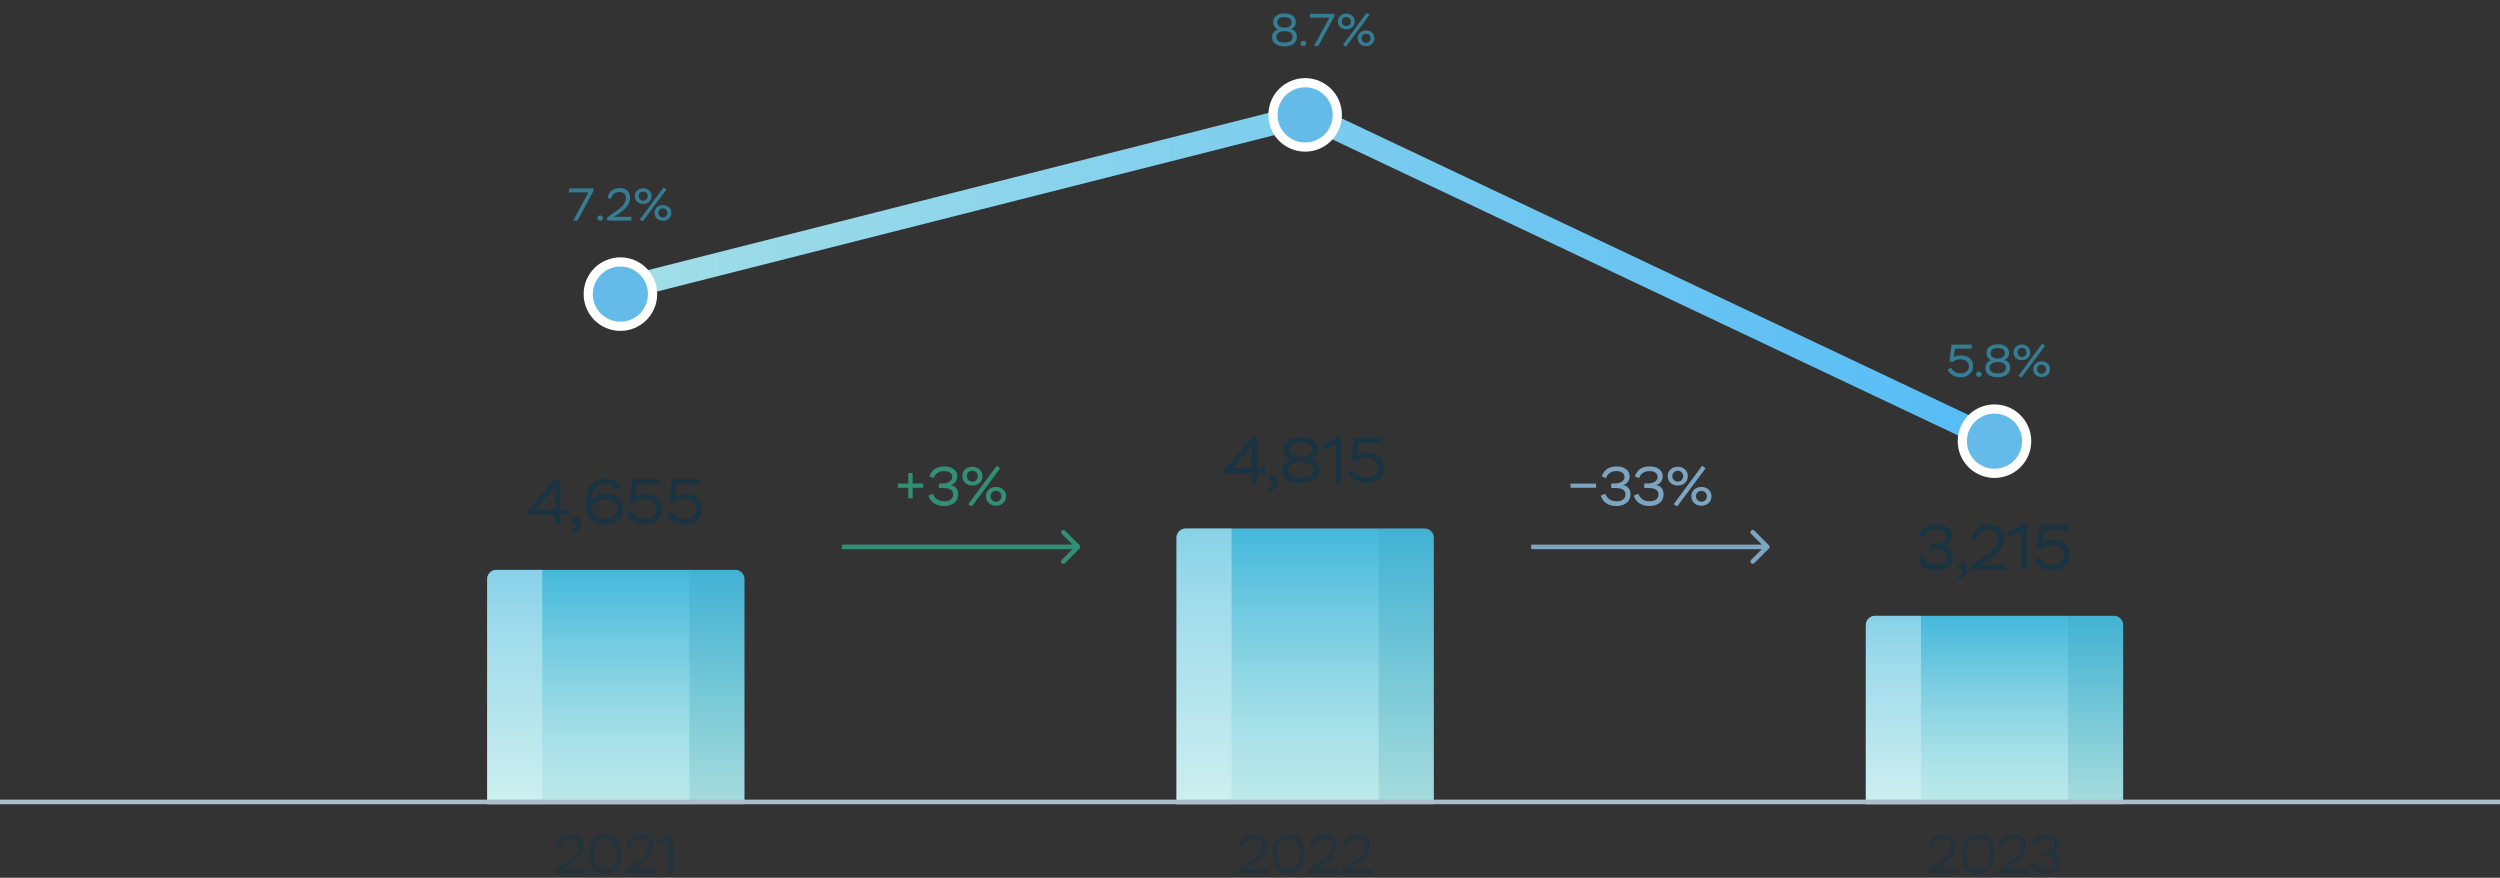 <svg width="544" height="191" viewBox="0 0 544 191" fill="none" xmlns="http://www.w3.org/2000/svg">
<rect x="0" y="0" width="544" height="191" fill="#333333" stroke="none"/>
<path d="M121.95 114H120.732V111.998H114.74V111.186L120.872 104.2H121.95V110.864H123.77V111.998H121.95V114ZM120.732 106.16L116.42 110.864H120.732V106.16ZM125.392 114C124.874 114.056 124.482 113.762 124.482 113.258C124.482 112.768 124.79 112.46 125.336 112.46C125.952 112.46 126.358 112.88 126.358 113.664C126.358 115.064 125.588 115.778 124.566 116.016L124.272 115.358C124.58 115.274 124.86 115.106 125.112 114.84C125.35 114.574 125.448 114.294 125.392 114ZM127.376 109.366C127.376 107.672 127.796 106.37 128.622 105.446C129.448 104.536 130.484 104.074 131.73 104.074C133.368 104.074 134.656 104.816 135.202 105.992L134.25 106.636C133.676 105.726 132.822 105.278 131.674 105.278C130.806 105.278 130.078 105.614 129.49 106.286C128.902 106.972 128.608 107.896 128.622 109.086C129.168 108.064 130.442 107.448 131.842 107.448C132.976 107.448 133.886 107.742 134.544 108.344C135.202 108.946 135.538 109.744 135.538 110.724C135.538 111.718 135.174 112.544 134.432 113.174C133.69 113.804 132.766 114.126 131.66 114.126C129.014 114.126 127.376 112.404 127.376 109.366ZM128.776 110.556C129.042 111.942 130.092 112.922 131.646 112.922C132.402 112.922 133.032 112.726 133.522 112.32C134.012 111.928 134.25 111.41 134.25 110.78C134.25 109.394 133.27 108.652 131.772 108.652C130.946 108.652 130.26 108.848 129.728 109.24C129.182 109.632 128.874 110.066 128.776 110.556ZM137.975 109.492L136.967 109.226L137.541 104.2H143.701V105.39H138.619L138.255 108.022C138.745 107.658 139.487 107.476 140.481 107.476C141.629 107.476 142.525 107.784 143.183 108.386C143.827 109.002 144.149 109.786 144.149 110.752C144.149 111.718 143.785 112.53 143.071 113.16C142.343 113.804 141.433 114.126 140.355 114.126C138.521 114.126 136.995 113.258 136.365 111.732L137.485 111.256C137.891 112.194 138.941 112.936 140.355 112.936C141.965 112.936 142.861 112.012 142.861 110.794C142.861 109.492 141.811 108.652 140.145 108.652C139.249 108.652 138.521 108.932 137.975 109.492ZM146.64 109.492L145.632 109.226L146.206 104.2H152.366V105.39H147.284L146.92 108.022C147.41 107.658 148.152 107.476 149.146 107.476C150.294 107.476 151.19 107.784 151.848 108.386C152.492 109.002 152.814 109.786 152.814 110.752C152.814 111.718 152.45 112.53 151.736 113.16C151.008 113.804 150.098 114.126 149.02 114.126C147.186 114.126 145.66 113.258 145.03 111.732L146.15 111.256C146.556 112.194 147.606 112.936 149.02 112.936C150.63 112.936 151.526 112.012 151.526 110.794C151.526 109.492 150.476 108.652 148.81 108.652C147.914 108.652 147.186 108.932 146.64 109.492Z" fill="#1A3341"/>
<path d="M121.863 184.372L120.987 184.06C121.287 182.572 122.415 181.504 124.203 181.504C125.931 181.504 126.987 182.5 126.987 184.024C126.987 184.828 126.639 185.632 126.207 186.208C125.991 186.508 125.715 186.796 125.391 187.096C124.731 187.684 124.263 187.996 123.579 188.428L122.655 189.004H127.299V190H120.759V189.184L122.583 187.972C122.907 187.768 123.135 187.612 123.267 187.516C123.399 187.432 123.615 187.276 123.903 187.072C124.191 186.868 124.407 186.688 124.551 186.556C124.683 186.424 124.863 186.256 125.067 186.04C125.619 185.44 125.823 184.888 125.883 184.132C125.883 183.04 125.175 182.548 124.131 182.548C123.483 182.548 122.967 182.728 122.595 183.088C122.223 183.448 121.971 183.88 121.863 184.372ZM128.131 185.8C128.131 184.504 128.431 183.46 129.043 182.68C129.643 181.9 130.531 181.504 131.695 181.504C134.083 181.504 135.271 183.076 135.271 185.8C135.271 187.108 134.971 188.14 134.383 188.92C133.783 189.7 132.895 190.096 131.719 190.096C130.591 190.096 129.715 189.7 129.079 188.908C128.443 188.116 128.131 187.084 128.131 185.8ZM129.235 185.8C129.235 187.852 130.171 189.076 131.719 189.076C133.351 189.076 134.167 187.984 134.167 185.8C134.167 183.616 133.339 182.524 131.695 182.524C130.027 182.524 129.235 183.724 129.235 185.8ZM137.127 184.372L136.251 184.06C136.551 182.572 137.679 181.504 139.467 181.504C141.195 181.504 142.251 182.5 142.251 184.024C142.251 184.828 141.903 185.632 141.471 186.208C141.255 186.508 140.979 186.796 140.655 187.096C139.995 187.684 139.527 187.996 138.843 188.428L137.919 189.004H142.563V190H136.023V189.184L137.847 187.972C138.171 187.768 138.399 187.612 138.531 187.516C138.663 187.432 138.879 187.276 139.167 187.072C139.455 186.868 139.671 186.688 139.815 186.556C139.947 186.424 140.127 186.256 140.331 186.04C140.883 185.44 141.087 184.888 141.147 184.132C141.147 183.04 140.439 182.548 139.395 182.548C138.747 182.548 138.231 182.728 137.859 183.088C137.487 183.448 137.235 183.88 137.127 184.372ZM143.299 183.832L142.915 182.932L145.795 181.552H146.479V190H145.447V182.836L143.299 183.832Z" fill="#1A3341" fill-opacity="0.6"/>
<path d="M106 126C106 124.895 106.895 124 108 124H160C161.105 124 162 124.895 162 126V175H106V126Z" fill="url(#paint0_linear_7002_27706)"/>
<path opacity="0.2" d="M118 124H150V175H118V124Z" fill="url(#paint1_linear_7002_27706)"/>
<path opacity="0.04" d="M150 124H160C161.105 124 162 124.895 162 126V175H150V124Z" fill="#0D262C"/>
<path opacity="0.5" d="M106 126C106 124.895 106.895 124 108 124H118V175H106V126Z" fill="url(#paint2_linear_7002_27706)"/>
<path d="M273.577 105H272.359V102.998H266.367V102.186L272.499 95.2H273.577V101.864H275.397V102.998H273.577V105ZM272.359 97.16L268.047 101.864H272.359V97.16ZM277.019 105C276.501 105.056 276.109 104.762 276.109 104.258C276.109 103.768 276.417 103.46 276.963 103.46C277.579 103.46 277.985 103.88 277.985 104.664C277.985 106.064 277.215 106.778 276.193 107.016L275.899 106.358C276.207 106.274 276.487 106.106 276.739 105.84C276.977 105.574 277.075 105.294 277.019 105ZM282.867 99.414H283.301C283.931 99.414 284.449 99.26 284.883 98.966C285.303 98.672 285.513 98.28 285.513 97.818C285.513 96.768 284.687 96.236 283.049 96.236C281.481 96.236 280.627 96.81 280.627 97.818C280.627 98.728 281.565 99.414 282.867 99.414ZM283.273 100.52H282.923C282.167 100.52 281.537 100.688 281.047 101.01C280.557 101.332 280.305 101.738 280.305 102.228C280.305 103.292 281.285 103.964 283.063 103.964C284.869 103.964 285.835 103.32 285.835 102.242C285.835 101.164 284.799 100.52 283.273 100.52ZM286.031 104.37C285.317 104.874 284.323 105.126 283.077 105.126C281.831 105.126 280.837 104.874 280.109 104.384C279.381 103.894 279.017 103.222 279.017 102.354C279.017 101.22 279.759 100.324 280.949 99.932C279.871 99.582 279.339 98.728 279.339 97.734C279.339 96.11 280.711 95.074 283.063 95.074C285.429 95.074 286.801 96.11 286.801 97.734C286.801 98.672 286.283 99.386 285.247 99.862C286.493 100.24 287.109 101.052 287.109 102.298C287.109 103.18 286.745 103.88 286.031 104.37ZM288.089 97.804L287.641 96.754L291.001 95.144H291.799V105H290.595V96.642L288.089 97.804ZM295.013 100.492L294.005 100.226L294.579 95.2H300.739V96.39H295.657L295.293 99.022C295.783 98.658 296.525 98.476 297.519 98.476C298.667 98.476 299.563 98.784 300.221 99.386C300.865 100.002 301.187 100.786 301.187 101.752C301.187 102.718 300.823 103.53 300.109 104.16C299.381 104.804 298.471 105.126 297.393 105.126C295.559 105.126 294.033 104.258 293.403 102.732L294.523 102.256C294.929 103.194 295.979 103.936 297.393 103.936C299.003 103.936 299.899 103.012 299.899 101.794C299.899 100.492 298.849 99.652 297.183 99.652C296.287 99.652 295.559 99.932 295.013 100.492Z" fill="#1A3341"/>
<path d="M270.556 184.372L269.68 184.06C269.98 182.572 271.108 181.504 272.896 181.504C274.624 181.504 275.68 182.5 275.68 184.024C275.68 184.828 275.332 185.632 274.9 186.208C274.684 186.508 274.408 186.796 274.084 187.096C273.424 187.684 272.956 187.996 272.272 188.428L271.348 189.004H275.992V190H269.452V189.184L271.276 187.972C271.6 187.768 271.828 187.612 271.96 187.516C272.092 187.432 272.308 187.276 272.596 187.072C272.884 186.868 273.1 186.688 273.244 186.556C273.376 186.424 273.556 186.256 273.76 186.04C274.312 185.44 274.516 184.888 274.576 184.132C274.576 183.04 273.868 182.548 272.824 182.548C272.176 182.548 271.66 182.728 271.288 183.088C270.916 183.448 270.664 183.88 270.556 184.372ZM276.824 185.8C276.824 184.504 277.124 183.46 277.736 182.68C278.336 181.9 279.224 181.504 280.388 181.504C282.776 181.504 283.964 183.076 283.964 185.8C283.964 187.108 283.664 188.14 283.076 188.92C282.476 189.7 281.588 190.096 280.412 190.096C279.284 190.096 278.408 189.7 277.772 188.908C277.136 188.116 276.824 187.084 276.824 185.8ZM277.928 185.8C277.928 187.852 278.864 189.076 280.412 189.076C282.044 189.076 282.86 187.984 282.86 185.8C282.86 183.616 282.032 182.524 280.388 182.524C278.72 182.524 277.928 183.724 277.928 185.8ZM285.82 184.372L284.944 184.06C285.244 182.572 286.372 181.504 288.16 181.504C289.888 181.504 290.944 182.5 290.944 184.024C290.944 184.828 290.596 185.632 290.164 186.208C289.948 186.508 289.672 186.796 289.348 187.096C288.688 187.684 288.22 187.996 287.536 188.428L286.612 189.004H291.256V190H284.716V189.184L286.54 187.972C286.864 187.768 287.092 187.612 287.224 187.516C287.356 187.432 287.572 187.276 287.86 187.072C288.148 186.868 288.364 186.688 288.508 186.556C288.64 186.424 288.82 186.256 289.024 186.04C289.576 185.44 289.78 184.888 289.84 184.132C289.84 183.04 289.132 182.548 288.088 182.548C287.44 182.548 286.924 182.728 286.552 183.088C286.18 183.448 285.928 183.88 285.82 184.372ZM293.048 184.372L292.172 184.06C292.472 182.572 293.6 181.504 295.388 181.504C297.116 181.504 298.172 182.5 298.172 184.024C298.172 184.828 297.824 185.632 297.392 186.208C297.176 186.508 296.9 186.796 296.576 187.096C295.916 187.684 295.448 187.996 294.764 188.428L293.84 189.004H298.484V190H291.944V189.184L293.768 187.972C294.092 187.768 294.32 187.612 294.452 187.516C294.584 187.432 294.8 187.276 295.088 187.072C295.376 186.868 295.592 186.688 295.736 186.556C295.868 186.424 296.048 186.256 296.252 186.04C296.804 185.44 297.008 184.888 297.068 184.132C297.068 183.04 296.36 182.548 295.316 182.548C294.668 182.548 294.152 182.728 293.78 183.088C293.408 183.448 293.156 183.88 293.048 184.372Z" fill="#1A3341" fill-opacity="0.6"/>
<path d="M256 117C256 115.895 256.895 115 258 115H310C311.105 115 312 115.895 312 117V175H256V117Z" fill="url(#paint3_linear_7002_27706)"/>
<path opacity="0.2" d="M268 115H300V175H268V115Z" fill="url(#paint4_linear_7002_27706)"/>
<path opacity="0.04" d="M300 115H310C311.105 115 312 115.895 312 117V175H300V115Z" fill="#0D262C"/>
<path opacity="0.5" d="M256 117C256 115.895 256.895 115 258 115H268V175H256V117Z" fill="url(#paint5_linear_7002_27706)"/>
<path d="M418.546 117.056L417.496 116.58C418.014 115.068 419.372 114.074 421.402 114.074C422.368 114.074 423.166 114.298 423.782 114.746C424.398 115.194 424.706 115.796 424.706 116.538C424.706 117.672 424.104 118.512 422.984 118.834C424.062 118.904 424.93 119.716 424.93 121.172C424.93 122.096 424.594 122.824 423.922 123.342C423.25 123.86 422.396 124.126 421.346 124.126C419.204 124.126 417.72 123.104 417.23 121.494L418.364 121.004C418.966 122.278 419.988 122.922 421.43 122.922C422.788 122.922 423.642 122.292 423.642 121.186C423.642 120.108 422.802 119.562 421.122 119.562H420.03V118.4H420.898C422.424 118.4 423.418 117.714 423.418 116.776C423.418 115.81 422.62 115.264 421.346 115.264C419.848 115.264 418.938 116.034 418.546 117.056ZM427.019 124C426.501 124.056 426.109 123.762 426.109 123.258C426.109 122.768 426.417 122.46 426.963 122.46C427.579 122.46 427.985 122.88 427.985 123.664C427.985 125.064 427.215 125.778 426.193 126.016L425.899 125.358C426.207 125.274 426.487 125.106 426.739 124.84C426.977 124.574 427.075 124.294 427.019 124ZM430.123 117.434L429.101 117.07C429.451 115.334 430.767 114.088 432.853 114.088C434.869 114.088 436.101 115.25 436.101 117.028C436.101 117.966 435.695 118.904 435.191 119.576C434.939 119.926 434.617 120.262 434.239 120.612C433.469 121.298 432.923 121.662 432.125 122.166L431.047 122.838H436.465V124H428.835V123.048L430.963 121.634C431.341 121.396 431.607 121.214 431.761 121.102C431.915 121.004 432.167 120.822 432.503 120.584C432.839 120.346 433.091 120.136 433.259 119.982C433.413 119.828 433.623 119.632 433.861 119.38C434.505 118.68 434.743 118.036 434.813 117.154C434.813 115.88 433.987 115.306 432.769 115.306C432.013 115.306 431.411 115.516 430.977 115.936C430.543 116.356 430.249 116.86 430.123 117.434ZM437.324 116.804L436.876 115.754L440.236 114.144H441.034V124H439.83V115.642L437.324 116.804ZM444.247 119.492L443.239 119.226L443.813 114.2H449.973V115.39H444.891L444.527 118.022C445.017 117.658 445.759 117.476 446.753 117.476C447.901 117.476 448.797 117.784 449.455 118.386C450.099 119.002 450.421 119.786 450.421 120.752C450.421 121.718 450.057 122.53 449.343 123.16C448.615 123.804 447.705 124.126 446.627 124.126C444.793 124.126 443.267 123.258 442.637 121.732L443.757 121.256C444.163 122.194 445.213 122.936 446.627 122.936C448.237 122.936 449.133 122.012 449.133 120.794C449.133 119.492 448.083 118.652 446.417 118.652C445.521 118.652 444.793 118.932 444.247 119.492Z" fill="#1A3341"/>
<path d="M420.527 184.372L419.651 184.06C419.951 182.572 421.079 181.504 422.867 181.504C424.595 181.504 425.651 182.5 425.651 184.024C425.651 184.828 425.303 185.632 424.871 186.208C424.655 186.508 424.379 186.796 424.055 187.096C423.395 187.684 422.927 187.996 422.243 188.428L421.319 189.004H425.963V190H419.423V189.184L421.247 187.972C421.571 187.768 421.799 187.612 421.931 187.516C422.063 187.432 422.279 187.276 422.567 187.072C422.855 186.868 423.071 186.688 423.215 186.556C423.347 186.424 423.527 186.256 423.731 186.04C424.283 185.44 424.487 184.888 424.547 184.132C424.547 183.04 423.839 182.548 422.795 182.548C422.147 182.548 421.631 182.728 421.259 183.088C420.887 183.448 420.635 183.88 420.527 184.372ZM426.795 185.8C426.795 184.504 427.095 183.46 427.707 182.68C428.307 181.9 429.195 181.504 430.359 181.504C432.747 181.504 433.935 183.076 433.935 185.8C433.935 187.108 433.635 188.14 433.047 188.92C432.447 189.7 431.559 190.096 430.383 190.096C429.255 190.096 428.379 189.7 427.743 188.908C427.107 188.116 426.795 187.084 426.795 185.8ZM427.899 185.8C427.899 187.852 428.835 189.076 430.383 189.076C432.015 189.076 432.831 187.984 432.831 185.8C432.831 183.616 432.003 182.524 430.359 182.524C428.691 182.524 427.899 183.724 427.899 185.8ZM435.791 184.372L434.915 184.06C435.215 182.572 436.343 181.504 438.131 181.504C439.859 181.504 440.915 182.5 440.915 184.024C440.915 184.828 440.567 185.632 440.135 186.208C439.919 186.508 439.643 186.796 439.319 187.096C438.659 187.684 438.191 187.996 437.507 188.428L436.583 189.004H441.227V190H434.687V189.184L436.511 187.972C436.835 187.768 437.063 187.612 437.195 187.516C437.327 187.432 437.543 187.276 437.831 187.072C438.119 186.868 438.335 186.688 438.479 186.556C438.611 186.424 438.791 186.256 438.995 186.04C439.547 185.44 439.751 184.888 439.811 184.132C439.811 183.04 439.103 182.548 438.059 182.548C437.411 182.548 436.895 182.728 436.523 183.088C436.151 183.448 435.899 183.88 435.791 184.372ZM442.887 184.048L441.987 183.64C442.431 182.344 443.595 181.492 445.335 181.492C446.163 181.492 446.847 181.684 447.375 182.068C447.903 182.452 448.167 182.968 448.167 183.604C448.167 184.576 447.651 185.296 446.691 185.572C447.615 185.632 448.359 186.328 448.359 187.576C448.359 188.368 448.071 188.992 447.495 189.436C446.919 189.88 446.187 190.108 445.287 190.108C443.451 190.108 442.179 189.232 441.759 187.852L442.731 187.432C443.247 188.524 444.123 189.076 445.359 189.076C446.523 189.076 447.255 188.536 447.255 187.588C447.255 186.664 446.535 186.196 445.095 186.196H444.159V185.2H444.903C446.211 185.2 447.063 184.612 447.063 183.808C447.063 182.98 446.379 182.512 445.287 182.512C444.003 182.512 443.223 183.172 442.887 184.048Z" fill="#1A3341" fill-opacity="0.6"/>
<path d="M406 136C406 134.895 406.895 134 408 134H460C461.105 134 462 134.895 462 136V175H406V136Z" fill="url(#paint6_linear_7002_27706)"/>
<path opacity="0.2" d="M418 134H450V175H418V134Z" fill="url(#paint7_linear_7002_27706)"/>
<path opacity="0.04" d="M450 134H460C461.105 134 462 134.895 462 136V175H450V134Z" fill="#0D262C"/>
<path opacity="0.5" d="M406 136C406 134.895 406.895 134 408 134H418V175H406V136Z" fill="url(#paint8_linear_7002_27706)"/>
<path d="M234.927 119.354C235.122 119.158 235.122 118.842 234.927 118.646L231.745 115.464C231.55 115.269 231.233 115.269 231.038 115.464C230.843 115.66 230.843 115.976 231.038 116.172L233.867 119L231.038 121.828C230.843 122.024 230.843 122.34 231.038 122.536C231.233 122.731 231.55 122.731 231.745 122.536L234.927 119.354ZM183.18 119.5L234.574 119.5L234.574 118.5L183.18 118.5L183.18 119.5Z" fill="#318F73"/>
<path d="M197.645 106.136H195.377V105.224H197.645V102.944H198.593V105.224H200.885V106.136H198.593V108.44H197.645V106.136ZM203.15 104.048L202.25 103.64C202.754 102.212 203.834 101.492 205.478 101.492C206.306 101.492 206.99 101.684 207.518 102.068C208.046 102.452 208.31 102.968 208.31 103.604C208.31 104.576 207.794 105.296 206.834 105.572C207.758 105.632 208.502 106.328 208.502 107.576C208.502 108.368 208.214 108.992 207.638 109.436C207.062 109.88 206.33 110.108 205.43 110.108C203.606 110.108 202.454 109.244 202.022 107.852L202.994 107.432C203.474 108.476 204.11 109.076 205.502 109.076C206.666 109.076 207.398 108.536 207.398 107.588C207.398 106.664 206.678 106.196 205.238 106.196H204.302V105.2H205.046C206.354 105.2 207.206 104.612 207.206 103.808C207.206 102.98 206.522 102.512 205.43 102.512C204.314 102.512 203.546 103.028 203.15 104.048ZM211.485 110.18L210.693 109.724L216.897 101.336L217.653 101.888L211.485 110.18ZM209.397 103.616C209.397 103.016 209.601 102.524 210.021 102.14C210.441 101.756 210.957 101.564 211.593 101.564C212.217 101.564 212.733 101.756 213.153 102.14C213.573 102.524 213.777 103.016 213.777 103.616C213.777 104.204 213.573 104.696 213.153 105.08C212.733 105.464 212.217 105.656 211.593 105.656C210.957 105.656 210.441 105.464 210.021 105.08C209.601 104.696 209.397 104.204 209.397 103.616ZM210.405 103.616C210.405 104.3 210.957 104.804 211.593 104.804C212.253 104.804 212.769 104.324 212.769 103.616C212.769 102.908 212.229 102.428 211.593 102.428C210.933 102.428 210.405 102.908 210.405 103.616ZM215.169 109.472C214.749 109.088 214.545 108.596 214.545 107.996C214.545 107.396 214.749 106.904 215.169 106.52C215.589 106.148 216.105 105.956 216.741 105.956C217.365 105.956 217.881 106.148 218.301 106.52C218.721 106.904 218.925 107.396 218.925 107.996C218.925 108.584 218.721 109.076 218.301 109.46C217.881 109.856 217.365 110.048 216.741 110.048C216.105 110.048 215.589 109.856 215.169 109.472ZM215.553 107.996C215.553 108.68 216.105 109.184 216.741 109.184C217.401 109.184 217.917 108.704 217.917 107.996C217.917 107.288 217.377 106.808 216.741 106.808C216.081 106.808 215.553 107.288 215.553 107.996Z" fill="#318F73"/>
<path d="M384.927 119.354C385.122 119.158 385.122 118.842 384.927 118.646L381.745 115.464C381.55 115.269 381.233 115.269 381.038 115.464C380.843 115.66 380.843 115.976 381.038 116.172L383.867 119L381.038 121.828C380.843 122.024 380.843 122.34 381.038 122.536C381.233 122.731 381.55 122.731 381.745 122.536L384.927 119.354ZM333.18 119.5L384.574 119.5L384.574 118.5L333.18 118.5L333.18 119.5Z" fill="#7DA4C1"/>
<path d="M347.308 106.136H341.74V105.236H347.308V106.136ZM349.446 104.048L348.546 103.64C349.05 102.212 350.13 101.492 351.774 101.492C352.602 101.492 353.286 101.684 353.814 102.068C354.342 102.452 354.606 102.968 354.606 103.604C354.606 104.576 354.09 105.296 353.13 105.572C354.054 105.632 354.798 106.328 354.798 107.576C354.798 108.368 354.51 108.992 353.934 109.436C353.358 109.88 352.626 110.108 351.726 110.108C349.902 110.108 348.75 109.244 348.318 107.852L349.29 107.432C349.77 108.476 350.406 109.076 351.798 109.076C352.962 109.076 353.694 108.536 353.694 107.588C353.694 106.664 352.974 106.196 351.534 106.196H350.598V105.2H351.342C352.65 105.2 353.502 104.612 353.502 103.808C353.502 102.98 352.818 102.512 351.726 102.512C350.61 102.512 349.842 103.028 349.446 104.048ZM356.642 104.048L355.742 103.64C356.246 102.212 357.326 101.492 358.97 101.492C359.798 101.492 360.482 101.684 361.01 102.068C361.538 102.452 361.802 102.968 361.802 103.604C361.802 104.576 361.286 105.296 360.326 105.572C361.25 105.632 361.994 106.328 361.994 107.576C361.994 108.368 361.706 108.992 361.13 109.436C360.554 109.88 359.822 110.108 358.922 110.108C357.098 110.108 355.946 109.244 355.514 107.852L356.486 107.432C356.966 108.476 357.602 109.076 358.994 109.076C360.158 109.076 360.89 108.536 360.89 107.588C360.89 106.664 360.17 106.196 358.73 106.196H357.794V105.2H358.538C359.846 105.2 360.698 104.612 360.698 103.808C360.698 102.98 360.014 102.512 358.922 102.512C357.806 102.512 357.038 103.028 356.642 104.048ZM364.977 110.18L364.185 109.724L370.389 101.336L371.145 101.888L364.977 110.18ZM362.889 103.616C362.889 103.016 363.093 102.524 363.513 102.14C363.933 101.756 364.449 101.564 365.085 101.564C365.709 101.564 366.225 101.756 366.645 102.14C367.065 102.524 367.269 103.016 367.269 103.616C367.269 104.204 367.065 104.696 366.645 105.08C366.225 105.464 365.709 105.656 365.085 105.656C364.449 105.656 363.933 105.464 363.513 105.08C363.093 104.696 362.889 104.204 362.889 103.616ZM363.897 103.616C363.897 104.3 364.449 104.804 365.085 104.804C365.745 104.804 366.261 104.324 366.261 103.616C366.261 102.908 365.721 102.428 365.085 102.428C364.425 102.428 363.897 102.908 363.897 103.616ZM368.661 109.472C368.241 109.088 368.037 108.596 368.037 107.996C368.037 107.396 368.241 106.904 368.661 106.52C369.081 106.148 369.597 105.956 370.233 105.956C370.857 105.956 371.373 106.148 371.793 106.52C372.213 106.904 372.417 107.396 372.417 107.996C372.417 108.584 372.213 109.076 371.793 109.46C371.373 109.856 370.857 110.048 370.233 110.048C369.597 110.048 369.081 109.856 368.661 109.472ZM369.045 107.996C369.045 108.68 369.597 109.184 370.233 109.184C370.893 109.184 371.409 108.704 371.409 107.996C371.409 107.288 370.869 106.808 370.233 106.808C369.573 106.808 369.045 107.288 369.045 107.996Z" fill="#7DA4C1"/>
<path d="M134.5 63L284.5 25L433.5 95.5" stroke="url(#paint9_linear_7002_27706)" stroke-width="5"/>
<circle cx="434" cy="96" r="7" fill="#64BBEA" stroke="white" stroke-width="2"/>
<circle cx="284" cy="25" r="7" fill="#64BBEA" stroke="white" stroke-width="2"/>
<circle cx="135" cy="64" r="7" fill="#64BBEA" stroke="white" stroke-width="2"/>
<path d="M128.066 41.85H123.826V41H129.136V41.57L125.656 48H124.706L128.066 41.85ZM129.992 47.43C129.992 47.15 130.252 46.87 130.612 46.87C130.942 46.87 131.212 47.15 131.212 47.43C131.212 47.75 130.962 48.02 130.612 48.02C130.252 48.02 129.992 47.75 129.992 47.43ZM132.939 43.31L132.209 43.05C132.459 41.8 133.359 40.92 134.839 40.92C136.279 40.92 137.109 41.75 137.109 43.02C137.079 44.07 136.589 44.9 135.849 45.57C135.329 46.06 134.919 46.34 134.369 46.69L133.599 47.17H137.369V48H132.119V47.32L133.539 46.31C134.369 45.72 134.909 45.31 135.159 45.08C135.849 44.45 136.189 43.79 136.189 43.11C136.189 42.19 135.629 41.79 134.779 41.79C133.699 41.79 133.139 42.47 132.939 43.31ZM139.875 48.15L139.215 47.77L144.385 40.78L145.015 41.24L139.875 48.15ZM138.135 42.68C138.135 42.18 138.305 41.77 138.655 41.45C139.005 41.13 139.435 40.97 139.965 40.97C140.485 40.97 140.915 41.13 141.265 41.45C141.615 41.77 141.785 42.18 141.785 42.68C141.785 43.17 141.615 43.58 141.265 43.9C140.915 44.22 140.485 44.38 139.965 44.38C139.435 44.38 139.005 44.22 138.655 43.9C138.305 43.58 138.135 43.17 138.135 42.68ZM138.975 42.68C138.975 43.25 139.435 43.67 139.965 43.67C140.515 43.67 140.945 43.27 140.945 42.68C140.945 42.09 140.495 41.69 139.965 41.69C139.415 41.69 138.975 42.09 138.975 42.68ZM142.945 47.56C142.595 47.24 142.425 46.83 142.425 46.33C142.425 45.83 142.595 45.42 142.945 45.1C143.295 44.79 143.725 44.63 144.255 44.63C144.775 44.63 145.205 44.79 145.555 45.1C145.905 45.42 146.075 45.83 146.075 46.33C146.075 46.82 145.905 47.23 145.555 47.55C145.205 47.88 144.775 48.04 144.255 48.04C143.725 48.04 143.295 47.88 142.945 47.56ZM143.265 46.33C143.265 46.9 143.725 47.32 144.255 47.32C144.805 47.32 145.235 46.92 145.235 46.33C145.235 45.74 144.785 45.34 144.255 45.34C143.705 45.34 143.265 45.74 143.265 46.33Z" fill="#357D94"/>
<path d="M279.356 6.01H279.666C280.036 6.01 280.366 5.9 280.636 5.69C280.906 5.48 281.046 5.2 281.046 4.87C281.046 4.12 280.526 3.74 279.486 3.74C278.466 3.74 277.956 4.12 277.956 4.87C277.956 5.52 278.546 6.01 279.356 6.01ZM279.646 6.8H279.396C278.346 6.8 277.726 7.3 277.726 8.02C277.726 8.78 278.346 9.26 279.496 9.26C280.646 9.26 281.276 8.8 281.276 8.03C281.276 7.24 280.716 6.8 279.646 6.8ZM279.506 10.09C277.836 10.09 276.806 9.35 276.806 8.11C276.806 7.28 277.256 6.66 278.086 6.38C277.376 6.11 277.036 5.52 277.036 4.81C277.036 3.66 277.976 2.91 279.496 2.91C281.066 2.91 281.966 3.65 281.966 4.81C281.966 5.51 281.626 6.02 280.956 6.33C281.866 6.61 282.186 7.18 282.186 8.07C282.186 9.34 281.136 10.09 279.506 10.09ZM282.992 9.43C282.992 9.15 283.252 8.87 283.612 8.87C283.942 8.87 284.212 9.15 284.212 9.43C284.212 9.75 283.962 10.02 283.612 10.02C283.252 10.02 282.992 9.75 282.992 9.43ZM289.279 3.85H285.039V3H290.349V3.57L286.869 10H285.919L289.279 3.85ZM292.875 10.15L292.215 9.77L297.385 2.78L298.015 3.24L292.875 10.15ZM291.135 4.68C291.135 4.18 291.305 3.77 291.655 3.45C292.005 3.13 292.435 2.97 292.965 2.97C293.485 2.97 293.915 3.13 294.265 3.45C294.615 3.77 294.785 4.18 294.785 4.68C294.785 5.17 294.615 5.58 294.265 5.9C293.915 6.22 293.485 6.38 292.965 6.38C292.435 6.38 292.005 6.22 291.655 5.9C291.305 5.58 291.135 5.17 291.135 4.68ZM291.975 4.68C291.975 5.25 292.435 5.67 292.965 5.67C293.515 5.67 293.945 5.27 293.945 4.68C293.945 4.09 293.495 3.69 292.965 3.69C292.415 3.69 291.975 4.09 291.975 4.68ZM295.945 9.56C295.595 9.24 295.425 8.83 295.425 8.33C295.425 7.83 295.595 7.42 295.945 7.1C296.295 6.79 296.725 6.63 297.255 6.63C297.775 6.63 298.205 6.79 298.555 7.1C298.905 7.42 299.075 7.83 299.075 8.33C299.075 8.82 298.905 9.23 298.555 9.55C298.205 9.88 297.775 10.04 297.255 10.04C296.725 10.04 296.295 9.88 295.945 9.56ZM296.265 8.33C296.265 8.9 296.725 9.32 297.255 9.32C297.805 9.32 298.235 8.92 298.235 8.33C298.235 7.74 297.785 7.34 297.255 7.34C296.705 7.34 296.265 7.74 296.265 8.33Z" fill="#357D94"/>
<path d="M424.946 78.78L424.226 78.59L424.636 75H429.036V75.85H425.406L425.146 77.73C425.496 77.47 426.026 77.34 426.736 77.34C427.556 77.34 428.196 77.56 428.666 77.99C429.126 78.43 429.356 78.99 429.356 79.68C429.356 80.37 429.096 80.95 428.586 81.4C428.066 81.86 427.416 82.09 426.646 82.09C425.336 82.09 424.246 81.47 423.796 80.38L424.596 80.04C424.886 80.71 425.636 81.24 426.646 81.24C427.796 81.24 428.436 80.58 428.436 79.71C428.436 78.78 427.686 78.18 426.496 78.18C425.856 78.18 425.336 78.38 424.946 78.78ZM429.992 81.43C429.992 81.15 430.252 80.87 430.612 80.87C430.942 80.87 431.212 81.15 431.212 81.43C431.212 81.75 430.962 82.02 430.612 82.02C430.252 82.02 429.992 81.75 429.992 81.43ZM434.569 78.01H434.879C435.249 78.01 435.579 77.9 435.849 77.69C436.119 77.48 436.259 77.2 436.259 76.87C436.259 76.12 435.739 75.74 434.699 75.74C433.679 75.74 433.169 76.12 433.169 76.87C433.169 77.52 433.759 78.01 434.569 78.01ZM434.859 78.8H434.609C433.559 78.8 432.939 79.3 432.939 80.02C432.939 80.78 433.559 81.26 434.709 81.26C435.859 81.26 436.489 80.8 436.489 80.03C436.489 79.24 435.929 78.8 434.859 78.8ZM434.719 82.09C433.049 82.09 432.019 81.35 432.019 80.11C432.019 79.28 432.469 78.66 433.299 78.38C432.589 78.11 432.249 77.52 432.249 76.81C432.249 75.66 433.189 74.91 434.709 74.91C436.279 74.91 437.179 75.65 437.179 76.81C437.179 77.51 436.839 78.02 436.169 78.33C437.079 78.61 437.399 79.18 437.399 80.07C437.399 81.34 436.349 82.09 434.719 82.09ZM439.875 82.15L439.215 81.77L444.385 74.78L445.015 75.24L439.875 82.15ZM438.135 76.68C438.135 76.18 438.305 75.77 438.655 75.45C439.005 75.13 439.435 74.97 439.965 74.97C440.485 74.97 440.915 75.13 441.265 75.45C441.615 75.77 441.785 76.18 441.785 76.68C441.785 77.17 441.615 77.58 441.265 77.9C440.915 78.22 440.485 78.38 439.965 78.38C439.435 78.38 439.005 78.22 438.655 77.9C438.305 77.58 438.135 77.17 438.135 76.68ZM438.975 76.68C438.975 77.25 439.435 77.67 439.965 77.67C440.515 77.67 440.945 77.27 440.945 76.68C440.945 76.09 440.495 75.69 439.965 75.69C439.415 75.69 438.975 76.09 438.975 76.68ZM442.945 81.56C442.595 81.24 442.425 80.83 442.425 80.33C442.425 79.83 442.595 79.42 442.945 79.1C443.295 78.79 443.725 78.63 444.255 78.63C444.775 78.63 445.205 78.79 445.555 79.1C445.905 79.42 446.075 79.83 446.075 80.33C446.075 80.82 445.905 81.23 445.555 81.55C445.205 81.88 444.775 82.04 444.255 82.04C443.725 82.04 443.295 81.88 442.945 81.56ZM443.265 80.33C443.265 80.9 443.725 81.32 444.255 81.32C444.805 81.32 445.235 80.92 445.235 80.33C445.235 79.74 444.785 79.34 444.255 79.34C443.705 79.34 443.265 79.74 443.265 80.33Z" fill="#357D94"/>
<line y1="174.5" x2="544" y2="174.5" stroke="#ABBEC9"/>
<defs>
<linearGradient id="paint0_linear_7002_27706" x1="134" y1="124" x2="134" y2="175" gradientUnits="userSpaceOnUse">
<stop stop-color="#45B8DB"/>
<stop offset="1" stop-color="#ADE4E4"/>
</linearGradient>
<linearGradient id="paint1_linear_7002_27706" x1="134" y1="124" x2="134" y2="175" gradientUnits="userSpaceOnUse">
<stop stop-color="white" stop-opacity="0"/>
<stop offset="0.74" stop-color="white"/>
</linearGradient>
<linearGradient id="paint2_linear_7002_27706" x1="112" y1="24.55" x2="112" y2="175" gradientUnits="userSpaceOnUse">
<stop stop-color="white" stop-opacity="0.05"/>
<stop offset="0.75" stop-color="white" stop-opacity="0.8"/>
</linearGradient>
<linearGradient id="paint3_linear_7002_27706" x1="284" y1="115" x2="284" y2="175" gradientUnits="userSpaceOnUse">
<stop stop-color="#45B8DB"/>
<stop offset="1" stop-color="#ADE4E4"/>
</linearGradient>
<linearGradient id="paint4_linear_7002_27706" x1="284" y1="115" x2="284" y2="175" gradientUnits="userSpaceOnUse">
<stop stop-color="white" stop-opacity="0"/>
<stop offset="0.74" stop-color="white"/>
</linearGradient>
<linearGradient id="paint5_linear_7002_27706" x1="262" y1="-2" x2="262" y2="175" gradientUnits="userSpaceOnUse">
<stop stop-color="white" stop-opacity="0.05"/>
<stop offset="0.75" stop-color="white" stop-opacity="0.8"/>
</linearGradient>
<linearGradient id="paint6_linear_7002_27706" x1="434" y1="134" x2="434" y2="175" gradientUnits="userSpaceOnUse">
<stop stop-color="#45B8DB"/>
<stop offset="1" stop-color="#ADE4E4"/>
</linearGradient>
<linearGradient id="paint7_linear_7002_27706" x1="434" y1="134" x2="434" y2="175" gradientUnits="userSpaceOnUse">
<stop stop-color="white" stop-opacity="0"/>
<stop offset="0.74" stop-color="white"/>
</linearGradient>
<linearGradient id="paint8_linear_7002_27706" x1="412" y1="54.05" x2="412" y2="175" gradientUnits="userSpaceOnUse">
<stop stop-color="white" stop-opacity="0.05"/>
<stop offset="0.75" stop-color="white" stop-opacity="0.8"/>
</linearGradient>
<linearGradient id="paint9_linear_7002_27706" x1="433.5" y1="25" x2="134.5" y2="25" gradientUnits="userSpaceOnUse">
<stop stop-color="#56BCF6"/>
<stop offset="1" stop-color="#A2DEE7"/>
</linearGradient>
</defs>
</svg>
